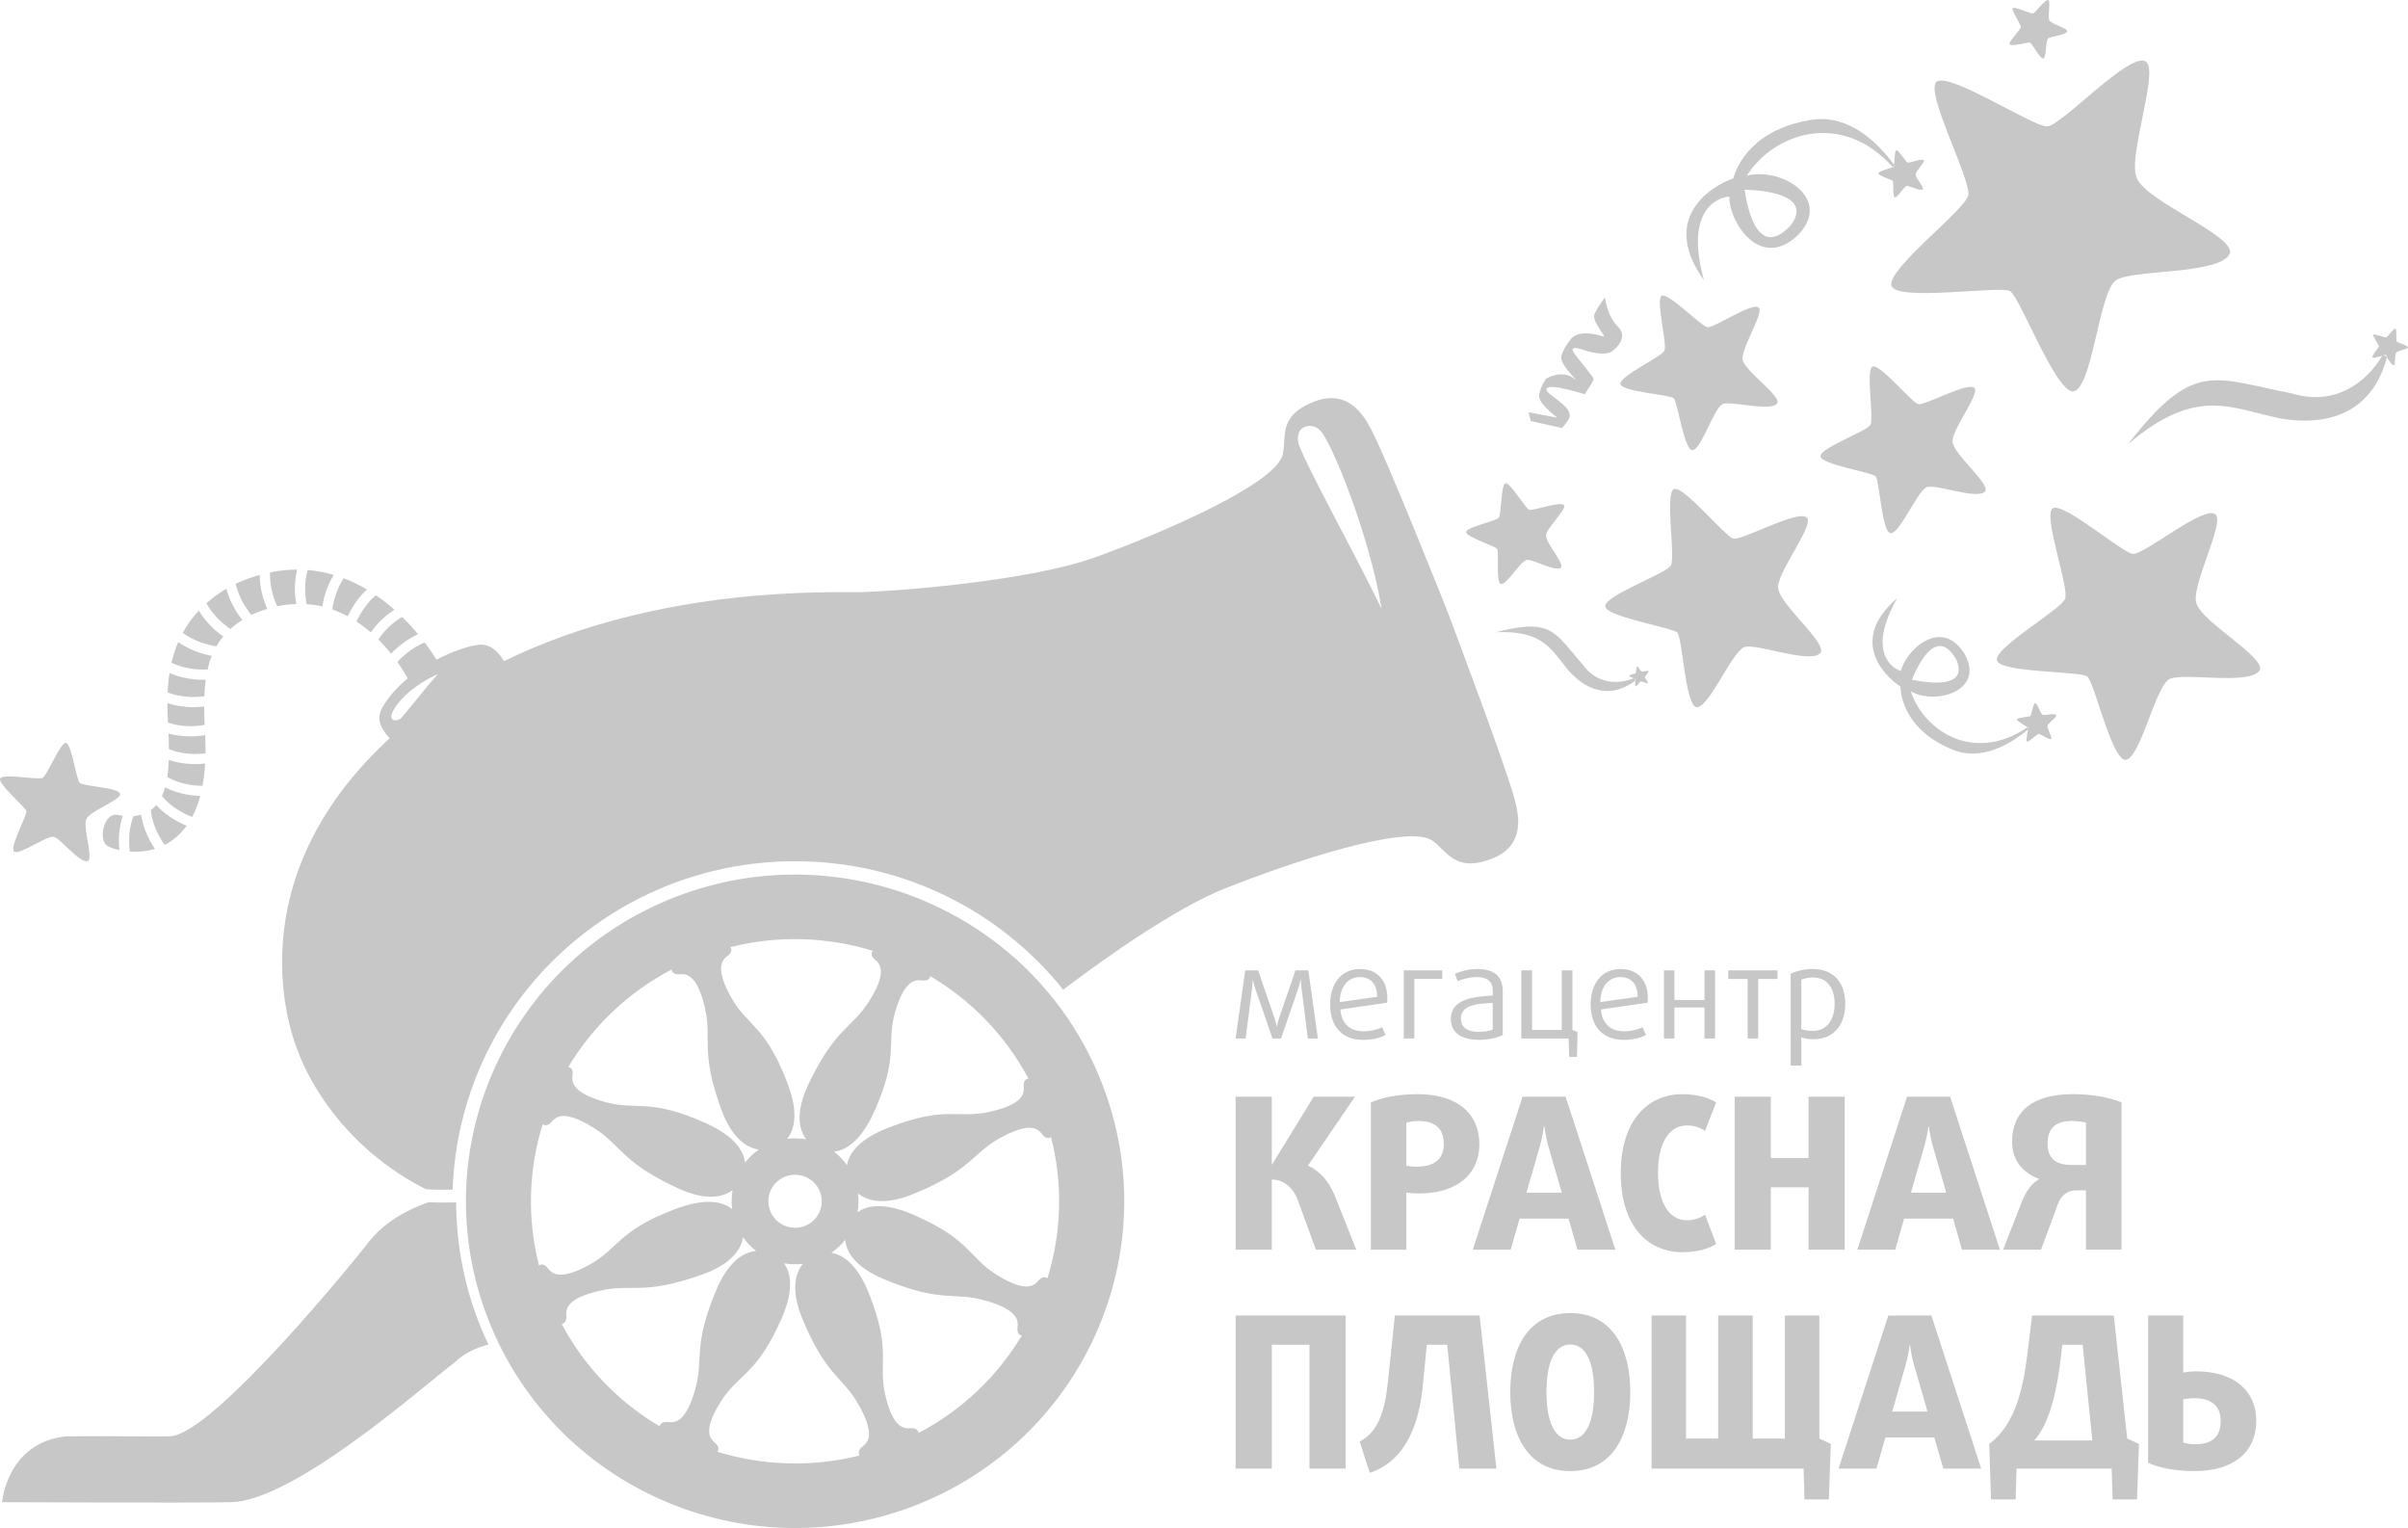 <svg width="93" height="59" viewBox="0 0 93 59" fill="none" xmlns="http://www.w3.org/2000/svg">
<path fill-rule="evenodd" clip-rule="evenodd" d="M2.549 28.685C2.763 28.728 2.944 30.076 3.073 30.221C3.199 30.368 4.618 30.4 4.641 30.663C4.664 30.887 3.428 31.34 3.333 31.628C3.193 31.944 3.611 33.125 3.396 33.245C3.089 33.364 2.317 32.34 2.065 32.311C1.754 32.282 0.716 33.06 0.533 32.869C0.386 32.67 1.048 31.477 1.019 31.323C0.99 31.168 -0.121 30.244 0.011 30.052C0.137 29.857 1.455 30.128 1.642 30.033C1.829 29.939 2.338 28.643 2.55 28.685H2.549ZM53.357 23.507C52.42 21.554 50.487 18.068 50.155 17.151C49.965 16.378 50.724 16.311 50.976 16.615C51.417 17.002 52.927 20.781 53.357 23.507H53.357ZM55.927 23.668C55.927 23.668 53.534 17.646 52.955 16.579C52.705 16.116 52.106 14.962 50.71 15.524C49.315 16.086 49.71 16.931 49.533 17.573C49.222 18.699 44.967 20.546 42.337 21.505C39.708 22.463 34.462 22.836 33.219 22.866C32.235 22.89 25.518 22.566 19.459 25.53C19.34 25.308 19.009 24.819 18.444 24.9C18.086 24.951 17.487 25.143 16.858 25.47C16.77 25.327 16.616 25.093 16.404 24.81C16.382 24.819 16.363 24.826 16.341 24.835C16.046 24.964 15.689 25.185 15.348 25.56C15.521 25.805 15.654 26.026 15.745 26.196C15.355 26.517 15.006 26.895 14.759 27.33C14.425 27.921 14.957 28.382 15.052 28.505C15.013 28.542 14.971 28.578 14.931 28.616C8.731 34.432 11.519 40.617 11.519 40.617C11.519 40.617 12.62 43.979 16.449 45.92C16.506 45.923 16.562 45.925 16.616 45.928C16.625 45.928 16.634 45.928 16.644 45.929C16.692 45.931 16.74 45.932 16.787 45.933C16.809 45.934 16.831 45.934 16.853 45.934C16.888 45.936 16.923 45.936 16.956 45.936C17.014 45.937 17.071 45.938 17.125 45.938C17.179 45.938 17.23 45.937 17.279 45.936C17.304 45.936 17.326 45.936 17.349 45.935C17.372 45.935 17.395 45.935 17.415 45.934L17.483 45.933C17.723 38.89 23.55 33.254 30.707 33.254C34.901 33.254 38.64 35.191 41.063 38.213C42.765 36.922 45.43 35.054 47.299 34.31C49.898 33.274 54.304 31.814 55.295 32.444C55.86 32.802 56.139 33.693 57.554 33.182C58.969 32.671 58.633 31.416 58.509 30.906C58.215 29.728 55.926 23.668 55.926 23.668H55.927ZM16.904 26.039C16.503 26.475 16.238 26.844 15.52 27.696C15.408 27.86 14.936 27.916 15.186 27.442C15.61 26.64 16.776 26.068 16.904 26.039V26.039ZM73.126 6.429C73.074 6.493 72.558 6.6 72.544 6.688C72.527 6.778 73.073 6.939 73.106 6.99C73.139 7.04 73.09 7.57 73.173 7.619C73.271 7.66 73.52 7.219 73.635 7.182C73.732 7.153 74.171 7.402 74.261 7.311C74.318 7.234 73.983 6.874 73.985 6.739C73.974 6.622 74.345 6.268 74.303 6.191C74.252 6.099 73.739 6.308 73.669 6.276C73.601 6.243 73.324 5.786 73.24 5.804C73.157 5.823 73.18 6.366 73.126 6.429H73.126ZM73.151 6.391C73.154 6.456 73.122 6.469 73.087 6.461L73.102 6.454C71.139 4.257 68.53 5.112 67.46 6.786C68.752 6.434 70.781 7.629 69.473 9.043C67.998 10.512 66.769 8.557 66.788 7.589C66.254 7.634 65.073 8.193 65.812 10.825C63.922 8.178 66.525 7.011 66.94 6.894C67.072 6.397 67.706 4.964 69.987 4.625C71.423 4.411 72.529 5.516 73.147 6.354C73.148 6.366 73.149 6.377 73.151 6.39V6.391ZM67.381 7.325C67.408 7.501 67.743 10.211 69.16 8.702C70.181 7.328 67.381 7.325 67.381 7.325ZM78.286 28.634C78.35 28.665 78.666 28.35 78.728 28.337C78.792 28.325 79.164 28.596 79.223 28.531C79.275 28.477 79.046 28.116 79.075 28.023C79.104 27.915 79.448 27.69 79.416 27.615C79.361 27.523 78.954 27.638 78.884 27.596C78.796 27.543 78.683 27.137 78.596 27.15C78.518 27.174 78.453 27.613 78.415 27.648C78.376 27.683 77.903 27.704 77.898 27.779C77.891 27.855 78.289 28.043 78.319 28.105C78.35 28.167 78.221 28.603 78.286 28.634V28.634ZM78.32 28.17C77.651 28.727 76.533 29.405 75.413 28.946C73.631 28.22 73.406 26.934 73.397 26.504C73.085 26.328 71.209 24.867 73.273 23.096C72.144 25.082 72.989 25.77 73.415 25.911C73.593 25.123 74.981 23.782 75.882 25.265C76.659 26.67 74.773 27.237 73.797 26.696C74.327 28.265 76.269 29.473 78.303 28.08L78.292 28.073C78.322 28.074 78.347 28.089 78.329 28.14C78.326 28.151 78.322 28.161 78.32 28.17V28.17ZM75.561 25.479C74.715 23.975 73.899 26.106 73.842 26.242C73.842 26.242 76.115 26.794 75.561 25.479ZM61.986 11.485C62.002 11.528 62.047 12.172 62.486 12.61C62.964 13.093 62.237 13.58 62.237 13.58C62.237 13.58 61.991 13.786 61.146 13.508C60.705 13.362 60.686 13.454 60.78 13.614C60.874 13.773 61.55 14.555 61.548 14.637C61.548 14.717 61.203 15.222 61.203 15.222C61.203 15.222 59.842 14.782 59.73 15.004C59.624 15.211 60.709 15.636 60.622 16.092C60.597 16.229 60.331 16.526 60.331 16.526L59.118 16.258L59.035 15.915L60.146 16.128C60.146 16.128 59.481 15.632 59.447 15.336C59.418 15.042 59.712 14.621 59.712 14.621C59.712 14.621 60.32 14.245 60.809 14.626C61.125 14.872 60.191 14.083 60.301 13.731C60.413 13.381 60.695 13.062 60.695 13.062C60.695 13.062 60.96 12.686 61.911 12.991C62.106 13.053 61.441 12.408 61.587 12.108C61.734 11.809 61.986 11.486 61.986 11.486L61.986 11.485ZM63.671 25.911C63.688 25.942 63.534 26.105 63.527 26.136C63.522 26.169 63.665 26.35 63.634 26.38C63.608 26.406 63.421 26.297 63.374 26.315C63.319 26.331 63.211 26.507 63.172 26.492C63.124 26.466 63.178 26.26 63.153 26.226C63.126 26.184 62.916 26.133 62.922 26.09C62.933 26.05 63.157 26.011 63.173 25.991C63.189 25.972 63.191 25.734 63.233 25.732C63.268 25.726 63.371 25.923 63.403 25.936C63.435 25.949 63.654 25.879 63.671 25.911V25.911ZM63.168 26.271C62.516 26.775 61.589 26.97 60.622 25.939C59.923 25.128 59.658 24.322 57.765 24.412C59.959 23.846 60.031 24.421 61.127 25.659C61.66 26.421 62.499 26.43 63.096 26.19C63.189 26.202 63.184 26.241 63.168 26.271V26.27V26.271ZM92.514 12.691C92.575 12.718 92.535 13.131 92.561 13.183C92.591 13.234 93.009 13.338 92.999 13.418C92.99 13.487 92.592 13.538 92.544 13.616C92.481 13.701 92.522 14.079 92.451 14.1C92.352 14.115 92.192 13.758 92.121 13.733C92.03 13.703 91.669 13.864 91.627 13.795C91.597 13.725 91.876 13.417 91.876 13.368C91.88 13.322 91.614 12.972 91.667 12.925C91.717 12.875 92.089 13.044 92.153 13.028C92.214 13.014 92.451 12.664 92.514 12.69L92.514 12.691ZM92.189 13.784C91.816 15.252 90.687 16.579 88.1 16.164C86.153 15.768 84.845 14.892 82.187 17.151C84.74 13.859 85.503 14.615 88.515 15.19C90.163 15.698 91.397 14.768 91.998 13.744C92.144 13.658 92.182 13.722 92.191 13.785L92.189 13.783V13.784ZM77.738 0.316C77.814 0.243 78.415 0.532 78.51 0.52C78.604 0.508 78.999 -0.055 79.113 0.006C79.212 0.057 79.066 0.678 79.156 0.794C79.247 0.936 79.844 1.086 79.837 1.206C79.804 1.363 79.174 1.396 79.094 1.49C78.999 1.608 79.036 2.237 78.909 2.26C78.787 2.266 78.479 1.677 78.407 1.647C78.338 1.617 77.658 1.816 77.614 1.71C77.568 1.607 78.036 1.148 78.047 1.047C78.058 0.946 77.664 0.39 77.738 0.316L77.738 0.316ZM58.143 18.659C58.322 18.623 58.903 19.608 59.05 19.679C59.195 19.751 60.304 19.319 60.407 19.515C60.498 19.682 59.692 20.43 59.712 20.684C59.707 20.974 60.418 21.753 60.29 21.914C60.09 22.106 59.157 21.562 58.954 21.621C58.702 21.698 58.156 22.635 57.952 22.547C57.771 22.439 57.896 21.302 57.822 21.192C57.749 21.083 56.587 20.726 56.626 20.535C56.659 20.343 57.767 20.128 57.881 19.994C57.995 19.86 57.965 18.695 58.143 18.659ZM64.18 11.42C64.439 11.299 65.687 12.578 65.935 12.633C66.184 12.688 67.702 11.628 67.93 11.885C68.129 12.103 67.187 13.535 67.311 13.912C67.414 14.352 68.776 15.271 68.645 15.565C68.416 15.928 66.8 15.445 66.513 15.61C66.164 15.819 65.679 17.439 65.34 17.381C65.028 17.285 64.791 15.517 64.639 15.377C64.487 15.236 62.593 15.122 62.581 14.819C62.561 14.518 64.158 13.784 64.281 13.54C64.406 13.295 63.924 11.54 64.18 11.42V11.42ZM72.327 14.152C72.615 14.049 73.818 15.521 74.075 15.602C74.333 15.684 76.042 14.7 76.26 14.993C76.452 15.244 75.32 16.676 75.416 17.086C75.481 17.562 76.842 18.664 76.675 18.963C76.396 19.328 74.727 18.664 74.407 18.813C74.017 19.002 73.351 20.676 72.994 20.583C72.671 20.452 72.588 18.555 72.44 18.393C72.293 18.23 70.294 17.931 70.31 17.609C70.317 17.287 72.082 16.658 72.235 16.409C72.388 16.162 72.041 14.255 72.327 14.152H72.327ZM79.285 19.623C79.699 19.388 81.949 21.331 82.368 21.389C82.789 21.443 85.15 19.471 85.567 19.866C85.932 20.2 84.575 22.706 84.834 23.311C85.063 24.027 87.458 25.358 87.282 25.862C86.955 26.499 84.205 25.926 83.754 26.239C83.204 26.633 82.634 29.389 82.061 29.339C81.528 29.224 80.883 26.328 80.61 26.118C80.342 25.908 77.186 25.985 77.122 25.483C77.047 24.985 79.59 23.544 79.758 23.121C79.926 22.699 78.875 19.857 79.285 19.622V19.623ZM74.796 3.152C75.286 2.78 78.506 4.881 79.054 4.882C79.603 4.88 82.281 1.949 82.881 2.383C83.407 2.748 82.11 6.19 82.546 6.92C82.965 7.797 86.265 9.09 86.128 9.765C85.818 10.637 82.2 10.377 81.677 10.854C81.04 11.456 80.793 15.081 80.05 15.116C79.348 15.06 78.016 11.462 77.63 11.241C77.248 11.018 73.22 11.66 73.05 11.028C72.867 10.404 75.872 8.121 76.015 7.551C76.156 6.981 74.313 3.523 74.797 3.152L74.796 3.152ZM64.655 18.883C65.029 18.752 66.597 20.682 66.934 20.792C67.272 20.897 69.511 19.617 69.797 20.003C70.046 20.333 68.559 22.201 68.679 22.735C68.763 23.36 70.542 24.808 70.319 25.199C69.957 25.676 67.774 24.802 67.355 24.991C66.843 25.235 65.968 27.426 65.496 27.301C65.079 27.128 64.978 24.646 64.782 24.431C64.595 24.22 61.979 23.821 61.998 23.397C62.013 22.979 64.323 22.161 64.526 21.839C64.726 21.513 64.282 19.018 64.656 18.882L64.655 18.883ZM42.57 41.858C40.049 35.356 32.696 32.113 26.145 34.611C19.593 37.113 16.326 44.41 18.844 50.912C21.364 57.413 28.718 60.656 35.269 58.157C41.82 55.656 45.089 48.358 42.57 41.858ZM35.631 37.858C35.83 37.882 35.922 37.783 35.93 37.692C37.498 38.618 38.825 39.966 39.721 41.649C39.635 41.651 39.536 41.728 39.536 41.902V41.911V41.911V41.92V41.925V41.929L39.536 41.939C39.569 42.252 39.482 42.642 38.238 42.927C36.993 43.213 36.555 42.669 34.302 43.546L34.248 43.567L34.215 43.581L34.195 43.589L34.143 43.611L34.103 43.628L34.092 43.632L34.049 43.651L34.043 43.654L33.995 43.676L33.948 43.698L33.901 43.721C33.053 44.139 32.775 44.613 32.712 44.99C32.569 44.788 32.399 44.613 32.209 44.465C32.646 44.418 33.227 44.095 33.743 42.964C34.742 40.776 34.217 40.314 34.568 39.093C34.919 37.876 35.316 37.811 35.63 37.859L35.631 37.858ZM29.744 46.752C29.54 46.224 29.804 45.632 30.336 45.428C30.867 45.227 31.465 45.49 31.669 46.017C31.873 46.545 31.608 47.137 31.077 47.339C30.545 47.542 29.95 47.279 29.744 46.752H29.744ZM28.113 36.898C28.271 36.776 28.265 36.641 28.206 36.571C30.066 36.102 31.964 36.178 33.708 36.712C33.645 36.779 33.632 36.913 33.783 37.044C34.03 37.243 34.246 37.579 33.57 38.653C32.893 39.729 32.261 39.681 31.228 41.854C30.697 42.971 30.865 43.628 31.136 43.992C30.897 43.949 30.649 43.941 30.401 43.972C30.676 43.632 30.858 42.997 30.417 41.834C29.564 39.585 28.864 39.627 28.243 38.518C27.622 37.411 27.857 37.086 28.113 36.899L28.113 36.898ZM25.938 37.436C25.94 37.528 26.027 37.632 26.227 37.619C26.543 37.585 26.935 37.672 27.223 38.906C27.511 40.142 27.029 40.552 27.848 42.813C28.268 43.976 28.855 44.321 29.306 44.388C29.101 44.529 28.921 44.7 28.773 44.891C28.723 44.457 28.4 43.88 27.259 43.367C25.055 42.376 24.589 42.897 23.36 42.549C22.133 42.201 22.066 41.807 22.115 41.496C22.14 41.297 22.039 41.207 21.948 41.199C22.882 39.643 24.24 38.326 25.938 37.436H25.938ZM20.817 48.862C20.346 47.016 20.421 45.134 20.96 43.404C21.026 43.465 21.161 43.478 21.294 43.328C21.494 43.084 21.834 42.868 22.915 43.54C24 44.212 23.952 44.839 26.141 45.863C27.266 46.39 27.927 46.225 28.294 45.955C28.252 46.193 28.244 46.438 28.275 46.683C28.216 46.637 28.148 46.593 28.071 46.554L28.05 46.543H28.05C27.718 46.386 27.21 46.327 26.442 46.56L26.436 46.562L26.385 46.578L26.379 46.58L26.334 46.594L26.328 46.596L26.282 46.612L26.229 46.63L26.208 46.637L26.204 46.639L26.12 46.669C23.856 47.515 23.897 48.209 22.78 48.826C21.664 49.441 21.337 49.21 21.149 48.956L21.144 48.948L21.141 48.945L21.138 48.941L21.132 48.935L21.132 48.934L21.126 48.928L21.123 48.925L21.121 48.922L21.115 48.916L21.114 48.915L21.109 48.91L21.105 48.906L21.103 48.904L21.097 48.898L21.096 48.898L21.091 48.893L21.087 48.889L21.085 48.888L21.079 48.883L21.078 48.882L21.074 48.879L21.069 48.876L21.067 48.875L21.061 48.87L21.056 48.866L21.051 48.863L21.05 48.863L21.039 48.856L21.034 48.853L21.033 48.852C20.947 48.807 20.867 48.822 20.819 48.862H20.817ZM25.781 54.909C25.581 54.884 25.49 54.986 25.482 55.076C23.914 54.15 22.586 52.802 21.691 51.117C21.736 51.116 21.785 51.093 21.822 51.046L21.825 51.041L21.826 51.039L21.829 51.036L21.838 51.022L21.841 51.017L21.843 51.011L21.845 51.008L21.846 51.006L21.848 51V51L21.85 50.994L21.852 50.991L21.853 50.988L21.855 50.982L21.855 50.981L21.857 50.976L21.859 50.971L21.859 50.969L21.861 50.962L21.862 50.962L21.863 50.956L21.864 50.951L21.865 50.949L21.866 50.942L21.867 50.94L21.868 50.934L21.869 50.928V50.927L21.87 50.919V50.917L21.87 50.911L21.872 50.905V50.903L21.872 50.895V50.892L21.873 50.887V50.88V50.879L21.873 50.87V50.867V50.862V50.853V50.853V50.844V50.839V50.835L21.873 50.825C21.842 50.511 21.927 50.121 23.171 49.837C24.416 49.552 24.829 50.028 27.108 49.216L27.193 49.185L27.194 49.184L27.266 49.156L27.276 49.152L27.317 49.136L27.329 49.131L27.366 49.116L27.415 49.095L27.459 49.076L27.462 49.075L27.509 49.053H27.509L27.553 49.032L27.598 49.01L27.64 48.989L27.674 48.971L27.683 48.967L27.715 48.949L27.723 48.945L27.763 48.922L27.779 48.913L27.801 48.9C27.839 48.877 27.876 48.855 27.912 48.832L27.947 48.81L27.953 48.805L27.98 48.786L28.013 48.764L28.045 48.74L28.073 48.719L28.08 48.714C28.109 48.692 28.137 48.669 28.163 48.647L28.191 48.623L28.196 48.618L28.217 48.599L28.218 48.599L28.242 48.576L28.267 48.552C28.29 48.53 28.313 48.507 28.333 48.484L28.336 48.481L28.349 48.467L28.358 48.457L28.378 48.434L28.383 48.429L28.399 48.41L28.404 48.404L28.418 48.386L28.436 48.362L28.444 48.352L28.454 48.338L28.471 48.315L28.471 48.314L28.488 48.291L28.488 48.29L28.503 48.267L28.518 48.244L28.529 48.224L28.533 48.22L28.544 48.2L28.546 48.196L28.559 48.173L28.564 48.163L28.572 48.15L28.583 48.126L28.584 48.126L28.594 48.103L28.605 48.08L28.615 48.057L28.617 48.051L28.624 48.034L28.632 48.015L28.633 48.011L28.641 47.989L28.644 47.979L28.648 47.967L28.651 47.959L28.668 47.9L28.674 47.878C28.683 47.842 28.69 47.806 28.695 47.772C28.839 47.975 29.01 48.153 29.203 48.3C28.75 48.346 28.147 48.663 27.667 49.801C26.734 52.016 27.194 52.45 26.843 53.67C26.493 54.887 26.096 54.954 25.781 54.906V54.909ZM33.298 55.867C33.139 55.99 33.147 56.127 33.209 56.196C31.347 56.666 29.448 56.591 27.703 56.056C27.766 55.991 27.781 55.855 27.628 55.723C27.382 55.524 27.165 55.188 27.841 54.114C28.518 53.038 29.216 53.115 30.184 50.913C30.682 49.777 30.536 49.133 30.279 48.778C30.517 48.821 30.763 48.828 31.011 48.798C30.722 49.148 30.523 49.794 30.994 50.934C31.914 53.156 32.547 53.141 33.167 54.249C33.788 55.355 33.555 55.68 33.298 55.867H33.298ZM35.475 55.331C35.475 55.239 35.388 55.132 35.185 55.146C34.869 55.179 34.477 55.092 34.189 53.859C33.901 52.623 34.449 52.187 33.564 49.953C33.108 48.799 32.545 48.446 32.111 48.375C32.316 48.234 32.493 48.063 32.641 47.875C32.687 48.325 33.005 48.922 34.152 49.397C36.385 50.325 36.822 49.868 38.052 50.215C39.278 50.565 39.344 50.958 39.296 51.269C39.272 51.469 39.374 51.559 39.465 51.565C38.532 53.123 37.172 54.441 35.474 55.331H35.475ZM40.452 49.362C40.386 49.299 40.25 49.284 40.118 49.435C39.917 49.681 39.578 49.896 38.496 49.225C37.411 48.553 37.489 47.86 35.271 46.901C34.125 46.405 33.476 46.551 33.119 46.807C33.161 46.568 33.168 46.324 33.137 46.079L33.164 46.1L33.171 46.106L33.189 46.119L33.192 46.121L33.207 46.132L33.221 46.141L33.226 46.144L33.245 46.157L33.252 46.161L33.284 46.181L33.284 46.181L33.305 46.194L33.316 46.2L33.326 46.205L33.347 46.217L33.35 46.219L33.368 46.228L33.386 46.236L33.391 46.239C33.413 46.249 33.434 46.258 33.457 46.267L33.461 46.269H33.461L33.485 46.278L33.499 46.284L33.51 46.288L33.535 46.296L33.54 46.298L33.562 46.305L33.582 46.312L33.588 46.313L33.615 46.321L33.625 46.324L33.642 46.328L33.669 46.334H33.67L33.699 46.341L33.715 46.345L33.728 46.347L33.757 46.353L33.763 46.354L33.788 46.358L33.812 46.361L33.818 46.362C33.849 46.366 33.881 46.37 33.914 46.372H33.914L33.962 46.375H33.967L33.981 46.375L34.015 46.376H34.022H34.029H34.078H34.086C34.122 46.376 34.158 46.375 34.196 46.372H34.196L34.234 46.37L34.257 46.368L34.273 46.366L34.312 46.362L34.32 46.361L34.352 46.357L34.384 46.353L34.393 46.352L34.434 46.346L34.45 46.343L34.461 46.341L34.518 46.331H34.519L34.586 46.318H34.587L34.605 46.313L34.65 46.303L34.659 46.301L34.695 46.293L34.731 46.284L34.74 46.281L34.787 46.269L34.806 46.264L34.834 46.256L34.882 46.242L34.93 46.227L34.944 46.222L34.98 46.211L35.03 46.194L35.04 46.191L35.047 46.188L35.113 46.164L35.121 46.161L35.132 46.157L35.184 46.138L35.205 46.13L35.216 46.125L35.29 46.096C37.529 45.183 37.514 44.554 38.63 43.938C39.747 43.322 40.075 43.555 40.261 43.809L40.266 43.816L40.269 43.82L40.272 43.823L40.278 43.83L40.284 43.837L40.288 43.84L40.296 43.849L40.297 43.85L40.302 43.855L40.306 43.859L40.308 43.861L40.314 43.867L40.315 43.867L40.32 43.871L40.324 43.874L40.326 43.876L40.332 43.881L40.333 43.882L40.337 43.886L40.342 43.889L40.344 43.89L40.35 43.895L40.351 43.896L40.356 43.899L40.36 43.902L40.361 43.903L40.367 43.906L40.369 43.907L40.373 43.909L40.378 43.912L40.379 43.913L40.385 43.916L40.387 43.917L40.391 43.919L40.396 43.921H40.396L40.402 43.924L40.404 43.925L40.407 43.926L40.413 43.928H40.413L40.419 43.93L40.422 43.931L40.425 43.932L40.43 43.933C40.495 43.951 40.554 43.934 40.592 43.902C41.066 45.748 40.99 47.631 40.451 49.363L40.452 49.362ZM33.819 46.361C33.85 46.365 33.882 46.368 33.915 46.37L33.819 46.361ZM34.087 46.376C34.123 46.375 34.159 46.374 34.196 46.372L34.087 46.376ZM50.821 48.253L50.122 46.335C49.965 45.894 49.603 45.544 49.118 45.544V48.253H47.72V42.345H49.118V44.956H49.134L50.738 42.345H52.333L50.516 45.005C51.017 45.242 51.344 45.65 51.559 46.189L52.382 48.253H50.82H50.821ZM54.782 46.083C54.618 46.083 54.422 46.066 54.313 46.05V48.253H52.944V42.566C53.419 42.362 54.035 42.248 54.752 42.248C56.297 42.248 57.135 43.006 57.135 44.181C57.135 45.275 56.353 46.083 54.782 46.083ZM54.768 43.284C54.594 43.284 54.422 43.317 54.314 43.349V45.014C54.406 45.031 54.562 45.047 54.718 45.047C55.417 45.047 55.762 44.737 55.762 44.181C55.762 43.569 55.427 43.284 54.768 43.284H54.768ZM60.925 48.253L60.58 47.053H58.69L58.343 48.253H56.881L58.804 42.345H60.466L62.388 48.253H60.925ZM59.791 44.23C59.694 43.887 59.645 43.488 59.645 43.488H59.626C59.626 43.488 59.577 43.888 59.479 44.23L58.953 46.05H60.317L59.791 44.23ZM64.98 48.351C63.648 48.351 62.596 47.348 62.596 45.3C62.596 43.251 63.648 42.248 64.98 42.248C65.507 42.248 65.992 42.378 66.279 42.566L65.85 43.668C65.694 43.553 65.448 43.455 65.161 43.455C64.477 43.455 64.034 44.108 64.034 45.283C64.034 46.458 64.477 47.119 65.161 47.119C65.449 47.119 65.694 47.013 65.85 46.899L66.279 48.033C65.992 48.22 65.531 48.35 64.98 48.35V48.351ZM69.849 48.253V45.846H68.392V48.253H66.995V42.345H68.392V44.713H69.849V42.345H71.245V48.253H69.849ZM75.775 48.253L75.431 47.053H73.54L73.195 48.253H71.732L73.654 42.345H75.316L77.239 48.253H75.775H75.775ZM74.64 44.23C74.544 43.887 74.494 43.488 74.494 43.488H74.478C74.478 43.488 74.427 43.888 74.328 44.23L73.802 46.05H75.167L74.641 44.23H74.64ZM80.562 48.253V45.961H80.184C79.821 45.961 79.591 46.18 79.476 46.499L78.827 48.253H77.363L78.07 46.441C78.218 46.05 78.432 45.716 78.745 45.535V45.519C78.219 45.323 77.709 44.891 77.709 44.083C77.709 42.916 78.505 42.247 80.052 42.247C80.759 42.247 81.442 42.361 81.935 42.565V48.252H80.562L80.562 48.253ZM80.562 43.349C80.436 43.308 80.215 43.284 80.017 43.284C79.36 43.284 79.08 43.586 79.08 44.165C79.08 44.713 79.386 44.981 80.002 44.981H80.562V43.349H80.562ZM50.573 56.705V51.923H49.119V56.705H47.721V50.796H51.971V56.705H50.573ZM56.361 56.705L55.894 51.923H55.104L54.955 53.466C54.809 55.008 54.29 56.404 52.901 56.868L52.514 55.66C53.246 55.277 53.492 54.453 53.607 53.319L53.871 50.796H57.144L57.793 56.705H56.362L56.361 56.705ZM60.647 56.802C59.058 56.802 58.328 55.488 58.328 53.75C58.328 52.014 59.058 50.699 60.647 50.699C62.232 50.699 62.964 52.013 62.964 53.75C62.964 55.488 62.232 56.802 60.647 56.802ZM60.647 51.914C60.037 51.914 59.726 52.609 59.726 53.75C59.726 54.893 60.037 55.587 60.647 55.587C61.257 55.587 61.566 54.892 61.566 53.75C61.566 52.609 61.257 51.914 60.647 51.914ZM70.635 57.895H69.69L69.657 56.705H63.786V50.796H65.118V55.546H66.358V50.796H67.692V55.546H68.934V50.796H70.267V55.546L70.708 55.751L70.634 57.896L70.635 57.895ZM75.052 56.705L74.706 55.505H72.815L72.47 56.705H71.007L72.929 50.796H74.593L76.516 56.705H75.052H75.052ZM73.917 52.682C73.818 52.339 73.769 51.939 73.769 51.939H73.753C73.753 51.939 73.704 52.339 73.604 52.682L73.08 54.502H74.442L73.917 52.682H73.917ZM82.534 57.895H81.589L81.556 56.705H77.88L77.848 57.895H76.894L76.828 55.751C77.823 55.022 78.136 53.62 78.3 52.281L78.481 50.796H81.637L82.156 55.546L82.609 55.751L82.535 57.896L82.534 57.895ZM80.435 51.923H79.649L79.59 52.429C79.459 53.579 79.18 54.958 78.563 55.619H80.808L80.435 51.922V51.923ZM84.754 56.802C84.04 56.802 83.439 56.688 82.963 56.484V50.796H84.319V53C84.426 52.976 84.639 52.951 84.811 52.951C86.368 52.951 87.14 53.767 87.14 54.861C87.14 56.036 86.3 56.802 84.754 56.802ZM84.745 53.987C84.59 53.987 84.408 54.011 84.32 54.035V55.701C84.426 55.733 84.599 55.766 84.771 55.766C85.43 55.766 85.765 55.48 85.765 54.869C85.765 54.305 85.429 53.987 84.745 53.987ZM50.511 40.098L50.269 38.178C50.249 38.017 50.24 37.825 50.24 37.825H50.23C50.23 37.825 50.191 38.02 50.136 38.178L49.475 40.098H49.145L48.482 38.178C48.428 38.02 48.389 37.825 48.389 37.825H48.379C48.379 37.825 48.375 38.017 48.354 38.178L48.109 40.098H47.72L48.093 37.469H48.59L49.224 39.312C49.273 39.459 49.308 39.639 49.308 39.639H49.317C49.317 39.639 49.351 39.459 49.401 39.312L50.03 37.469H50.53L50.898 40.098H50.51H50.511ZM53.577 38.718L51.767 38.977C51.812 39.537 52.152 39.821 52.657 39.821C52.923 39.821 53.205 39.757 53.382 39.66L53.509 39.966C53.317 40.075 52.986 40.152 52.639 40.152C51.846 40.152 51.371 39.645 51.371 38.783C51.371 37.973 51.808 37.416 52.525 37.416C53.178 37.416 53.581 37.841 53.581 38.543C53.581 38.596 53.581 38.655 53.577 38.718V38.718ZM52.52 37.728C52.053 37.728 51.753 38.099 51.743 38.693L53.187 38.489C53.183 37.972 52.918 37.728 52.52 37.728V37.728ZM54.622 37.796V40.098H54.215V37.468H55.702V37.796H54.622H54.622ZM57.125 40.151C56.396 40.151 56.033 39.844 56.033 39.346C56.033 38.595 56.849 38.484 57.651 38.44V38.24C57.651 37.849 57.389 37.727 57.021 37.727C56.774 37.727 56.471 37.805 56.298 37.888L56.191 37.6C56.393 37.508 56.726 37.415 57.055 37.415C57.651 37.415 58.038 37.65 58.038 38.273V39.965C57.851 40.068 57.473 40.15 57.125 40.15V40.151ZM57.651 38.723C57.06 38.756 56.421 38.791 56.421 39.337C56.421 39.644 56.651 39.843 57.114 39.843C57.316 39.843 57.557 39.804 57.651 39.76V38.722V38.723ZM60.903 40.809H60.602L60.583 40.098H58.755V37.468H59.169V39.77H60.317V37.468H60.73V39.766L60.927 39.849L60.904 40.809H60.903ZM63.639 38.717L61.831 38.976C61.875 39.536 62.213 39.82 62.718 39.82C62.984 39.82 63.266 39.757 63.442 39.66L63.569 39.966C63.377 40.075 63.05 40.151 62.7 40.151C61.909 40.151 61.432 39.644 61.432 38.782C61.432 37.972 61.869 37.416 62.588 37.416C63.241 37.416 63.642 37.841 63.642 38.542C63.642 38.596 63.642 38.655 63.638 38.718L63.639 38.717ZM62.583 37.727C62.117 37.727 61.816 38.098 61.805 38.693L63.25 38.489C63.247 37.972 62.979 37.728 62.582 37.728L62.583 37.727ZM65.83 40.098V38.902H64.669V40.098H64.263V37.468H64.669V38.61H65.83V37.468H66.238V40.098H65.83ZM67.903 37.801V40.098H67.495V37.801H66.746V37.469H68.65V37.801H67.903ZM70.04 40.127C69.86 40.127 69.668 40.094 69.569 40.059V41.145H69.157V37.6C69.328 37.508 69.677 37.415 70.01 37.415C70.816 37.415 71.267 37.942 71.267 38.756C71.267 39.56 70.831 40.127 70.039 40.127L70.04 40.127ZM70.016 37.742C69.84 37.742 69.653 37.786 69.569 37.831V39.737C69.649 39.771 69.85 39.805 70.011 39.805C70.567 39.805 70.856 39.361 70.856 38.757C70.856 38.148 70.562 37.742 70.016 37.742ZM17.618 46.455C17.618 46.446 17.618 46.435 17.618 46.425C17.486 46.43 17.32 46.434 17.124 46.434C16.948 46.434 16.752 46.429 16.543 46.422C15.628 46.747 14.823 47.227 14.261 47.93C13.983 48.318 8.237 55.418 6.564 55.458C5.938 55.481 4.938 55.441 2.554 55.458C0.256 55.709 0.081 58.003 0.081 58.003C0.081 58.003 7.568 58.035 8.905 58.003C11.371 57.971 16.425 53.449 17.546 52.619C17.902 52.268 18.358 52.047 18.865 51.917C18.076 50.26 17.627 48.409 17.617 46.455L17.618 46.455ZM8.742 22.731C8.836 23.082 9.017 23.506 9.359 23.938C9.186 24.047 9.033 24.164 8.898 24.286C8.451 23.981 8.175 23.64 8.004 23.351C7.992 23.331 7.982 23.312 7.972 23.293C8.196 23.094 8.45 22.905 8.742 22.73L8.742 22.731ZM11.476 21.994C11.425 22.201 11.389 22.449 11.389 22.736C11.389 22.917 11.405 23.113 11.441 23.321C11.206 23.328 10.961 23.356 10.707 23.41C10.488 22.937 10.429 22.517 10.428 22.198C10.428 22.164 10.429 22.133 10.43 22.102C10.792 22.029 11.143 21.994 11.477 21.994L11.476 21.994ZM7.928 28.463C7.938 28.682 7.939 28.887 7.937 29.086C7.799 29.103 7.666 29.112 7.543 29.112C7.113 29.112 6.768 29.022 6.524 28.927C6.522 28.777 6.519 28.634 6.515 28.503C6.515 28.446 6.512 28.386 6.509 28.323C6.735 28.384 7.02 28.433 7.35 28.433C7.527 28.433 7.72 28.419 7.924 28.384C7.925 28.411 7.927 28.437 7.929 28.464L7.928 28.463ZM12.891 22.198C12.708 22.497 12.529 22.9 12.449 23.418C12.256 23.372 12.053 23.342 11.844 23.327C11.801 23.113 11.784 22.916 11.784 22.735C11.784 22.447 11.827 22.203 11.881 22.01C12.234 22.039 12.571 22.103 12.891 22.198V22.198ZM7.349 28.039C6.989 28.039 6.7 27.974 6.487 27.902C6.476 27.673 6.466 27.42 6.465 27.151C6.733 27.238 7.069 27.306 7.468 27.306C7.601 27.306 7.741 27.296 7.886 27.279C7.886 27.509 7.894 27.745 7.904 27.989C7.705 28.024 7.519 28.04 7.349 28.04V28.039ZM16.147 24.489C15.829 24.632 15.46 24.866 15.105 25.239C14.961 25.058 14.796 24.872 14.613 24.689C14.864 24.323 15.142 24.076 15.384 23.912C15.435 23.879 15.485 23.849 15.532 23.821C15.764 24.049 15.969 24.275 16.147 24.489ZM14.32 24.417C14.15 24.269 13.967 24.128 13.77 24C13.957 23.583 14.195 23.284 14.411 23.077C14.447 23.042 14.481 23.012 14.515 22.983C14.775 23.159 15.014 23.349 15.233 23.542C14.949 23.723 14.617 23.999 14.32 24.417H14.32ZM13.431 23.795C13.242 23.694 13.043 23.605 12.834 23.532C12.905 23.02 13.079 22.634 13.255 22.359C13.262 22.348 13.269 22.338 13.276 22.328C13.593 22.449 13.892 22.597 14.171 22.762C13.922 22.993 13.646 23.329 13.431 23.795H13.431ZM10.032 22.2C10.032 22.551 10.099 23.009 10.321 23.511C10.126 23.571 9.927 23.643 9.723 23.733C9.717 23.735 9.712 23.738 9.707 23.741C9.343 23.299 9.177 22.868 9.103 22.538C9.421 22.395 9.73 22.283 10.032 22.2ZM7.211 31.882C6.963 32.229 6.669 32.466 6.361 32.624C5.997 32.114 5.864 31.636 5.821 31.283C5.901 31.226 5.97 31.159 6.034 31.085C6.279 31.35 6.66 31.66 7.211 31.883V31.882ZM5.446 31.46C5.509 31.831 5.657 32.293 5.984 32.775C5.649 32.878 5.315 32.902 5.017 32.882C4.996 32.737 4.986 32.598 4.986 32.469C4.986 32.067 5.068 31.742 5.155 31.511C5.259 31.503 5.357 31.486 5.446 31.46H5.446ZM4.74 31.501C4.658 31.756 4.59 32.081 4.59 32.469C4.59 32.582 4.598 32.701 4.611 32.825C4.421 32.782 4.264 32.726 4.157 32.668C3.775 32.443 4.017 31.372 4.517 31.465C4.595 31.481 4.668 31.492 4.74 31.5V31.501ZM8.619 24.575C8.519 24.697 8.431 24.824 8.354 24.956C7.771 24.861 7.348 24.644 7.059 24.434C7.22 24.139 7.424 23.849 7.679 23.576C7.869 23.891 8.164 24.253 8.619 24.575H8.619ZM7.542 29.504C7.663 29.504 7.791 29.495 7.922 29.481C7.904 29.795 7.87 30.081 7.821 30.342C7.282 30.339 6.869 30.203 6.588 30.069C6.541 30.045 6.499 30.023 6.46 30.002C6.494 29.784 6.51 29.561 6.518 29.342C6.787 29.432 7.131 29.503 7.543 29.503L7.542 29.504ZM7.875 26.249C7.898 26.249 7.923 26.247 7.945 26.246C7.918 26.451 7.901 26.663 7.893 26.883C7.744 26.904 7.603 26.913 7.469 26.913C7.055 26.913 6.719 26.83 6.474 26.737C6.485 26.494 6.507 26.243 6.548 25.987C6.883 26.13 7.327 26.249 7.875 26.249H7.875ZM6.884 24.792C7.193 25.007 7.62 25.217 8.177 25.325C8.11 25.494 8.057 25.667 8.016 25.851C7.968 25.852 7.92 25.856 7.874 25.856C7.341 25.856 6.925 25.731 6.623 25.591C6.685 25.325 6.769 25.056 6.884 24.791L6.884 24.792ZM6.374 30.401C6.683 30.558 7.143 30.716 7.734 30.733C7.651 31.043 7.546 31.31 7.423 31.542C6.98 31.374 6.661 31.146 6.438 30.935C6.366 30.866 6.305 30.799 6.252 30.737C6.301 30.632 6.341 30.519 6.374 30.401Z" fill="#C7C7C7"/>
</svg>
